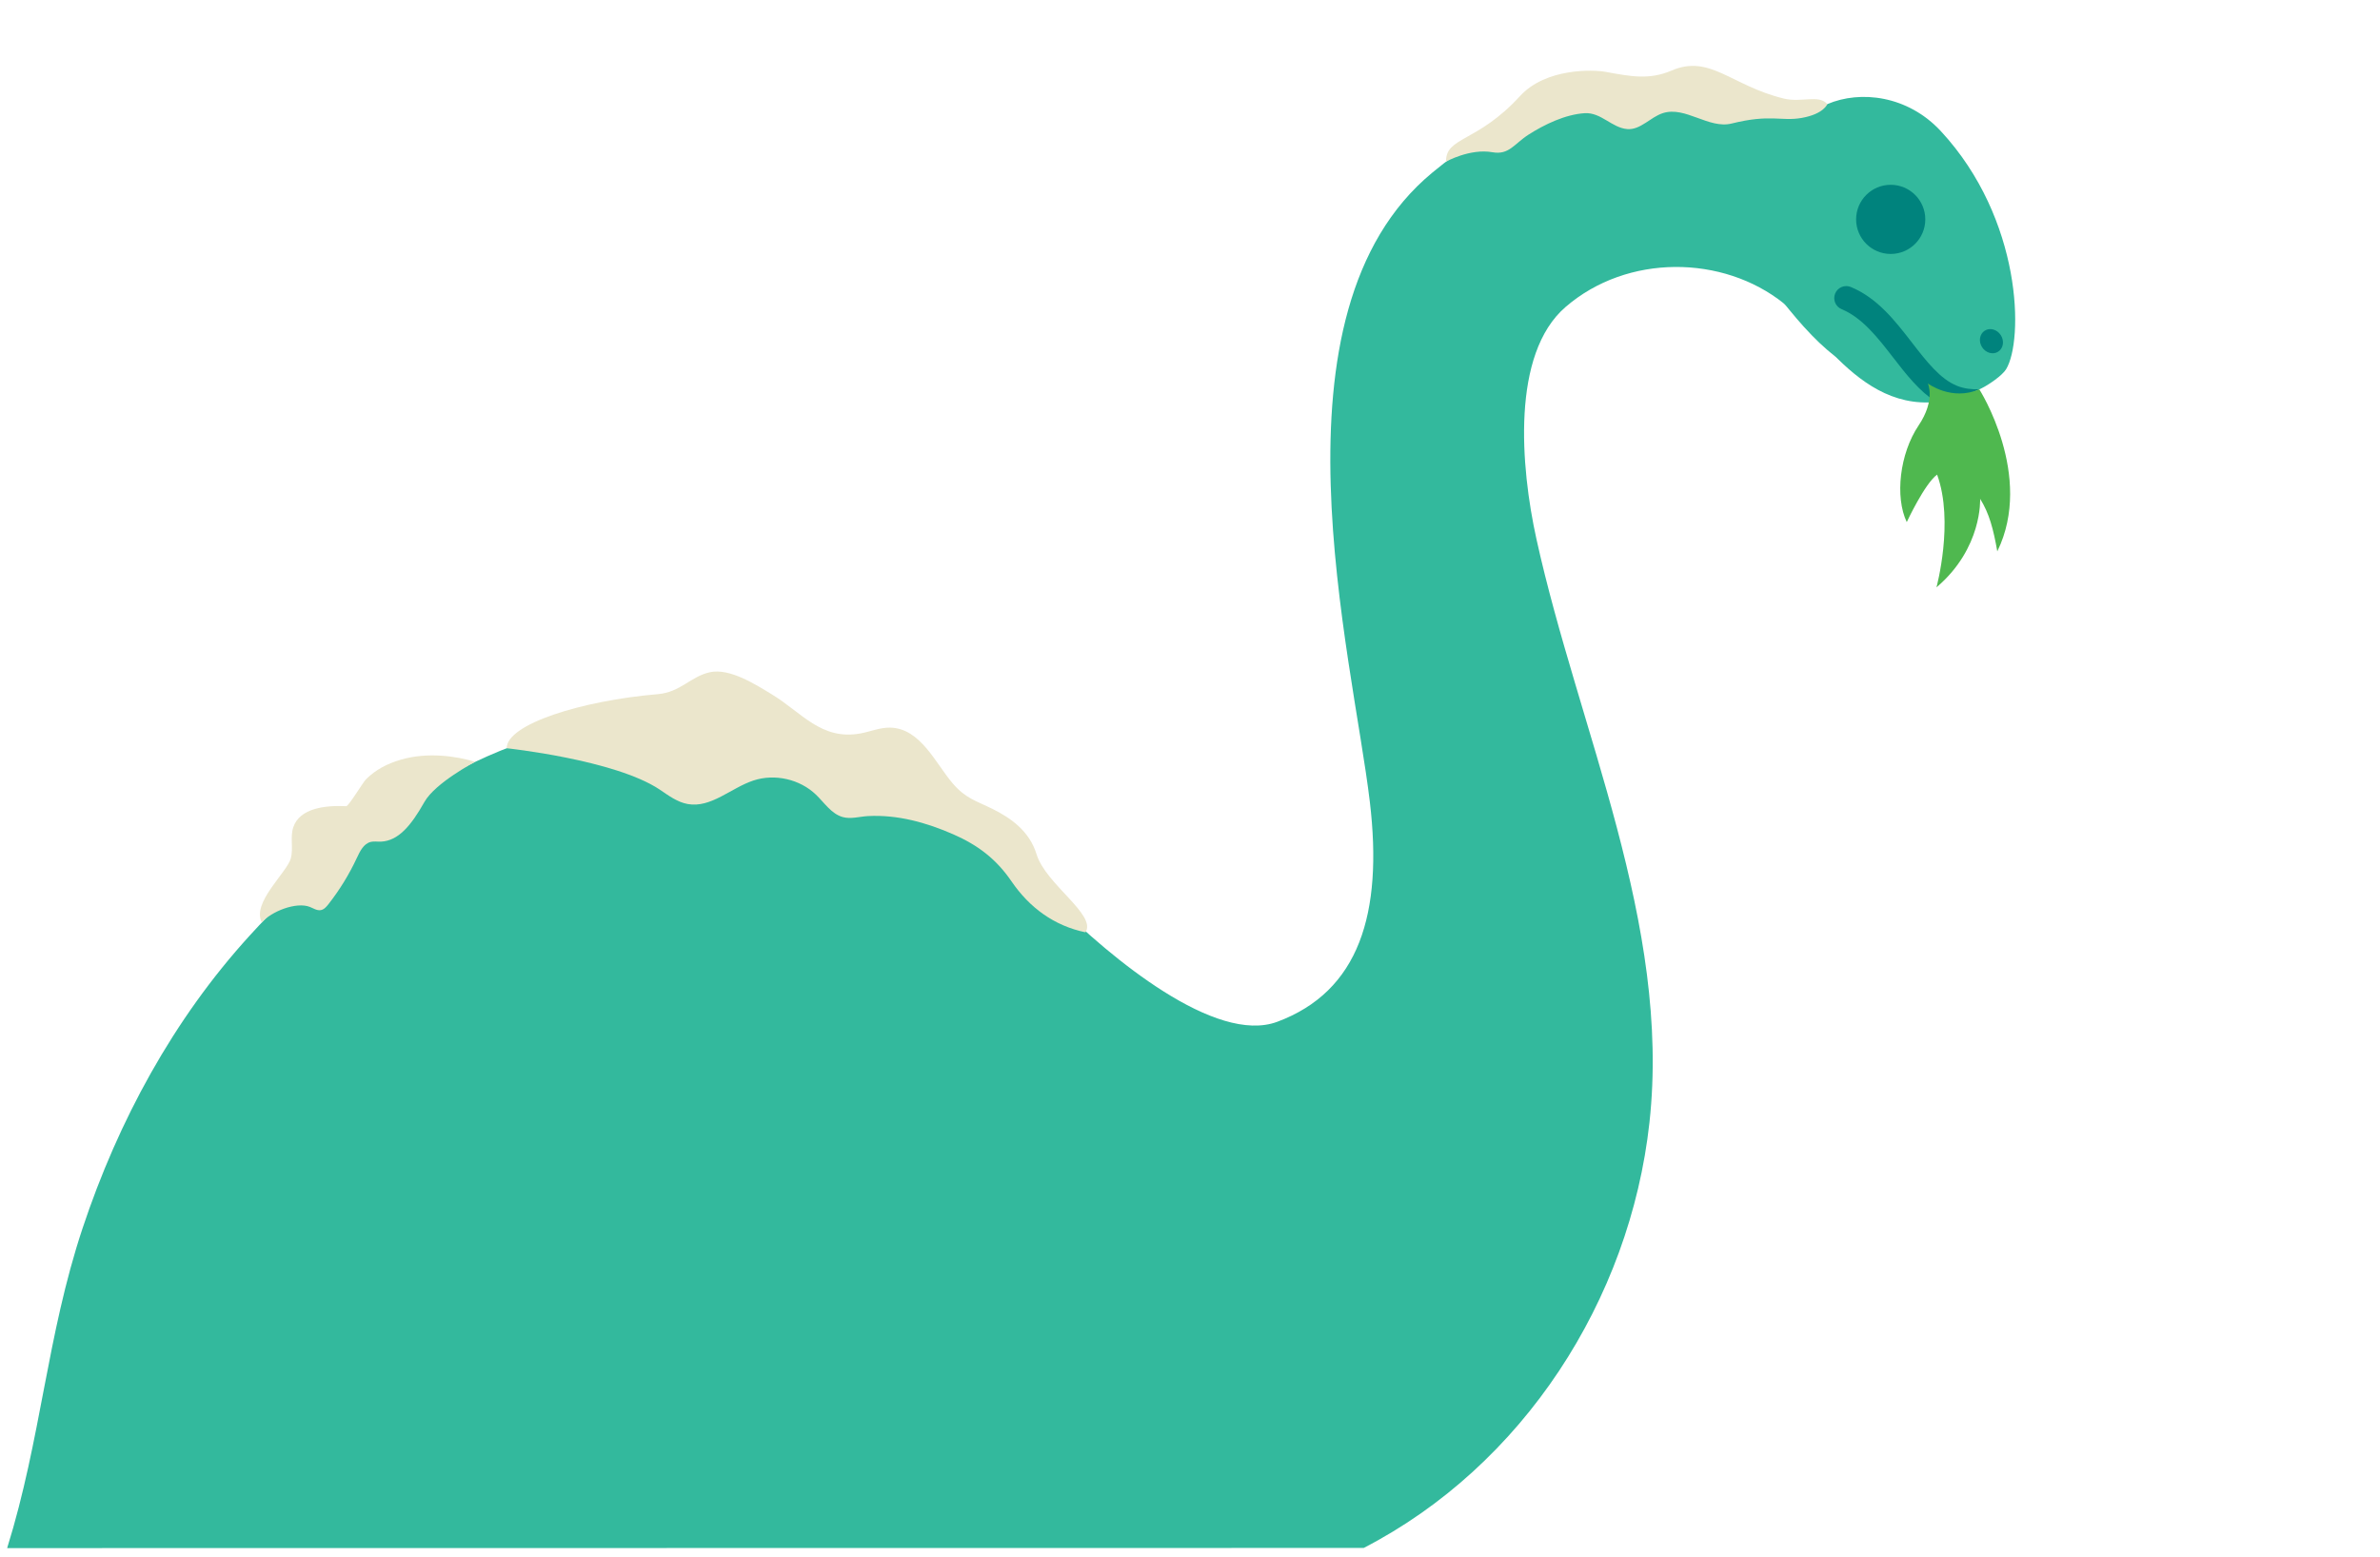 <svg xmlns="http://www.w3.org/2000/svg" viewBox="0 0 165 108" width="165" height="108" preserveAspectRatio="xMidYMid meet" style="width: 100%; height: 100%; transform: translate3d(0px, 0px, 0px); content-visibility: visible;"><defs><clipPath id="__lottie_element_688"><rect width="165" height="108" x="0" y="0"></rect></clipPath></defs><g clip-path="url(#__lottie_element_688)"><g transform="matrix(0.342,0.256,-0.27,0.36,130.033,22.787)" opacity="1" style="display: block;"><g opacity="1" transform="matrix(0.293,0,0,0.143,0,0)"><path fill="rgb(51,186,157)" fill-opacity="1" d=" M50,-9 C50,-9 50,9 50,9 C50,31.644 31.644,50 9,50 C9,50 -9,50 -9,50 C-23.397,49.851 -40.667,42.025 -57.374,32.852 C-57.374,32.852 -59.128,-6.443 -59.128,-6.443 C-59.128,-29.087 -31.644,-50 -9,-50 C-9,-50 9,-50 9,-50 C31.644,-50 50,-31.644 50,-9z"></path></g></g><g transform="matrix(0.333,0,0,0.333,0.413,4.632)" opacity="1" style="display: block;"><g opacity="1" transform="matrix(1,0,0,1,210.163,154.369)"><path fill="rgb(51,185,157)" fill-opacity="1" d=" M-209.913,154.119 C-202.809,131.262 -201.67,109.943 -194.216,87.519 C-186.791,65.184 -175.312,43.982 -159.403,26.538 C-138.387,3.495 -110.659,-16.438 -78.643,-18.839 C-43.656,-21.462 -15.522,-4.058 8.33,19.737 C19.884,31.263 41.661,49.31 54.526,44.508 C71.538,38.159 76.551,22.029 73.788,-1.276 C70.156,-31.916 51.35,-103.041 86.788,-132.325 C113.163,-154.119 131.554,-150.63 154.413,-144.966 C158.166,-144.036 165.422,-145.055 169.038,-146.599 C175.908,-149.532 185.76,-148.413 192.663,-140.966 C209.663,-122.625 209.913,-97.341 206.242,-91.373 C205.43,-90.053 202.598,-88.136 201.208,-87.451 C179.432,-76.704 169.048,-97.828 159.956,-105.102 C147.326,-115.207 127.378,-115.467 114.518,-104.335 C103.2,-94.539 105.155,-71.071 108.469,-56.025 C117.202,-16.374 136.544,24.088 131.998,65.491 C127.939,102.455 105.684,136.948 72.511,154.087 C72.511,154.087 -209.913,154.119 -209.913,154.119z"></path></g></g><g transform="matrix(0.333,0,0,0.333,100.14,3.667)" opacity="1" style="display: block;"><g opacity="1" transform="matrix(1,0,0,1,39.984,11.451)"><path fill="rgb(235,230,204)" fill-opacity="1" d=" M19.805,3.261 C15.042,4.444 10.173,-0.406 5.5,1.094 C2.885,1.933 0.837,4.631 -1.903,4.419 C-5.133,4.169 -7.37,0.898 -10.784,1.109 C-14.804,1.358 -19.18,3.457 -22.51,5.597 C-25.466,7.497 -26.536,9.859 -29.995,9.241 C-34.662,8.408 -39.653,11.201 -39.653,11.201 C-39.734,5.975 -33.17,7.294 -24.266,-2.442 C-18.857,-8.356 -8.952,-7.958 -6.495,-7.509 C-1.191,-6.538 2.651,-5.775 7.318,-7.775 C15.312,-11.201 19.676,-4.624 30.651,-1.942 C34.401,-1.025 37.901,-2.858 39.734,-0.783 C39.734,-0.783 38.994,1.28 34.411,2.092 C30.061,2.862 27.985,1.23 19.805,3.261z"></path></g></g><g transform="matrix(0.333,0,0,0.333,35.043,46.232)" opacity="1" style="display: block;"><g opacity="1" transform="matrix(1,0,0,1,61.7,27.787)"><path fill="rgb(235,230,204)" fill-opacity="1" d=" M-29.616,-2.206 C-27.783,-0.974 -25.951,0.42 -23.779,0.818 C-18.909,1.712 -14.743,-2.55 -10.038,-4.09 C-5.607,-5.54 -0.419,-4.356 2.944,-1.127 C4.713,0.57 6.15,2.868 8.511,3.531 C10.213,4.009 12.006,3.426 13.772,3.331 C19.946,3 25.994,4.691 31.599,7.159 C36.741,9.423 40.517,12.338 43.646,16.916 C47.407,22.42 52.529,26.171 59.054,27.537 C61.449,23.912 50.787,17.56 48.871,11.29 C47.397,6.467 43.532,3.747 39.762,1.871 C36.195,0.097 34.17,-0.304 31.478,-3.4 C27.874,-7.547 24.774,-14.953 18.389,-15.091 C16.272,-15.136 14.259,-14.253 12.176,-13.875 C4.023,-12.398 -0.084,-18.291 -6.238,-22.014 C-9.617,-24.058 -15,-27.537 -19.15,-26.625 C-23.114,-25.754 -25.297,-22.461 -29.946,-22.065 C-45.97,-20.699 -61.449,-15.788 -61.449,-10.798 C-61.449,-10.798 -38.923,-8.411 -29.616,-2.206z"></path></g></g><g transform="matrix(0.333,0,0,0.333,17.336,52.049)" opacity="1" style="display: block;"><g opacity="1" transform="matrix(1,0,0,1,23.558,18.025)"><path fill="rgb(235,230,204)" fill-opacity="1" d=" M-21.097,17.774 C-23.308,13.719 -15.844,7.339 -15.073,4.438 C-14.515,2.34 -15.245,0.038 -14.568,-2.024 C-13.233,-6.085 -7.799,-6.637 -3.529,-6.438 C-3.047,-6.415 -0.047,-11.403 0.55,-12.005 C2.588,-14.061 5.064,-15.313 7.844,-16.125 C13.484,-17.775 19.571,-16.825 23.308,-15.669 C23.308,-15.669 15.01,-11.335 12.739,-7.307 C9.957,-2.372 7.321,0.779 3.691,0.948 C2.987,0.98 2.27,0.837 1.585,1 C0.101,1.353 -0.674,2.939 -1.318,4.322 C-2.914,7.755 -4.908,11.002 -7.244,13.982 C-7.666,14.518 -8.154,15.083 -8.825,15.206 C-9.625,15.353 -10.373,14.829 -11.13,14.533 C-13.933,13.434 -19.148,15.479 -21.097,17.774z"></path></g></g><g transform="matrix(0.333,0,0,0.333,128.651,12.815)" opacity="1" style="display: block;"><g opacity="1" transform="matrix(0.039,-0.025,0.025,0.039,28.262,32.571)"><path fill="rgb(0,131,125)" fill-opacity="1" d=" M0,-56 C27.595,-56 50,-30.906 50,0 C50,30.906 27.595,56 0,56 C-27.595,56 -50,30.906 -50,0 C-50,-30.906 -27.595,-56 0,-56z"></path></g><g opacity="1" transform="matrix(0.379,0,0,0.379,7.289,7.202)"><path fill="rgb(0,131,125)" fill-opacity="1" d=" M19,0 C19,0 19,0 19,0 C19,10.486 10.486,19 0,19 C0,19 0,19 0,19 C-10.486,19 -19,10.486 -19,0 C-19,0 -19,0 -19,0 C-19,-10.486 -10.486,-19 0,-19 C0,-19 0,-19 0,-19 C10.486,-19 19,-10.486 19,0z"></path></g></g><g transform="matrix(0.333,0,0,0.333,126.968,19.644)" opacity="1" style="display: block;"><g opacity="1" transform="matrix(1,0,0,1,15.518,12.485)"><path fill="rgb(0,131,125)" fill-opacity="1" d=" M15.268,9.596 C13.683,9.636 12.121,9.474 10.639,8.877 C7.122,7.462 4.285,3.795 1.282,-0.087 C-2.265,-4.671 -5.932,-9.412 -11.474,-11.706 C-12.749,-12.235 -14.212,-11.628 -14.74,-10.352 C-15.268,-9.076 -14.663,-7.614 -13.387,-7.086 C-9.073,-5.3 -5.819,-1.095 -2.673,2.972 C0.009,6.439 2.767,10.001 6.295,12.235 C9.053,11.963 12.037,11.126 15.268,9.596z"></path></g></g><g transform="matrix(0.333,0,0,0.333,131.276,26.508)" opacity="1" style="display: block;"><g opacity="1" transform="matrix(1,0,0,1,14.786,21.482)"><path fill="rgb(79,184,79)" fill-opacity="1" d=" M-5.72,-2.248 C-2.138,7.576 -5.852,21.232 -5.852,21.232 C3.76,13.078 3.237,2.796 3.237,2.796 C5.133,5.821 5.989,9.063 6.811,13.741 C14.537,-2.027 3.064,-20.013 3.064,-20.013 C-2.71,-17.508 -7.652,-21.232 -7.652,-21.232 C-7.652,-21.232 -5.985,-17.816 -9.584,-12.461 C-13.505,-6.627 -14.537,2.405 -12.036,7.642 C-12.036,7.642 -8.328,-0.331 -5.72,-2.248z"></path></g></g><g transform="matrix(0,0,0,0,137.074,16.713)" opacity="1" style="display: none;"><g opacity="1" transform="matrix(1,0,0,1,-0.855,38.145)"><path fill="rgb(204,221,242)" fill-opacity="1" d=" M0,-39.145 C21.604,-39.145 39.145,-21.604 39.145,0 C39.145,21.604 21.604,39.145 0,39.145 C-21.604,39.145 -39.145,21.604 -39.145,0 C-39.145,-21.604 -21.604,-39.145 0,-39.145z"></path><path stroke-linecap="butt" stroke-linejoin="miter" fill-opacity="0" stroke-miterlimit="4" stroke="rgb(175,175,175)" stroke-opacity="1" stroke-width="0" d=" M0,-39.145 C21.604,-39.145 39.145,-21.604 39.145,0 C39.145,21.604 21.604,39.145 0,39.145 C-21.604,39.145 -39.145,21.604 -39.145,0 C-39.145,-21.604 -21.604,-39.145 0,-39.145z"></path></g></g><g transform="matrix(0,0,0,0,139.275,15.753)" opacity="1" style="display: none;"><g opacity="1" transform="matrix(1,0,0,1,-0.855,38.145)"><path fill="rgb(204,221,242)" fill-opacity="1" d=" M0,-39.145 C21.604,-39.145 39.145,-21.604 39.145,0 C39.145,21.604 21.604,39.145 0,39.145 C-21.604,39.145 -39.145,21.604 -39.145,0 C-39.145,-21.604 -21.604,-39.145 0,-39.145z"></path><path stroke-linecap="butt" stroke-linejoin="miter" fill-opacity="0" stroke-miterlimit="4" stroke="rgb(175,175,175)" stroke-opacity="1" stroke-width="0" d=" M0,-39.145 C21.604,-39.145 39.145,-21.604 39.145,0 C39.145,21.604 21.604,39.145 0,39.145 C-21.604,39.145 -39.145,21.604 -39.145,0 C-39.145,-21.604 -21.604,-39.145 0,-39.145z"></path></g></g><g transform="matrix(0,0,0,0,140.159,14.748)" opacity="1" style="display: none;"><g opacity="1" transform="matrix(1,0,0,1,-0.855,38.145)"><path fill="rgb(204,221,242)" fill-opacity="1" d=" M0,-39.145 C21.604,-39.145 39.145,-21.604 39.145,0 C39.145,21.604 21.604,39.145 0,39.145 C-21.604,39.145 -39.145,21.604 -39.145,0 C-39.145,-21.604 -21.604,-39.145 0,-39.145z"></path><path stroke-linecap="butt" stroke-linejoin="miter" fill-opacity="0" stroke-miterlimit="4" stroke="rgb(175,175,175)" stroke-opacity="1" stroke-width="0" d=" M0,-39.145 C21.604,-39.145 39.145,-21.604 39.145,0 C39.145,21.604 21.604,39.145 0,39.145 C-21.604,39.145 -39.145,21.604 -39.145,0 C-39.145,-21.604 -21.604,-39.145 0,-39.145z"></path></g></g><g transform="matrix(0,0,0,0,137.701,16.311)" opacity="1" style="display: none;"><g opacity="1" transform="matrix(1,0,0,1,-0.855,38.145)"><path fill="rgb(204,221,242)" fill-opacity="1" d=" M0,-39.145 C21.604,-39.145 39.145,-21.604 39.145,0 C39.145,21.604 21.604,39.145 0,39.145 C-21.604,39.145 -39.145,21.604 -39.145,0 C-39.145,-21.604 -21.604,-39.145 0,-39.145z"></path><path stroke-linecap="butt" stroke-linejoin="miter" fill-opacity="0" stroke-miterlimit="4" stroke="rgb(175,175,175)" stroke-opacity="1" stroke-width="0" d=" M0,-39.145 C21.604,-39.145 39.145,-21.604 39.145,0 C39.145,21.604 21.604,39.145 0,39.145 C-21.604,39.145 -39.145,21.604 -39.145,0 C-39.145,-21.604 -21.604,-39.145 0,-39.145z"></path></g></g><g transform="matrix(0,0,0,0,139.93,18.604)" opacity="1" style="display: none;"><g opacity="1" transform="matrix(1,0,0,1,-0.855,38.145)"><path fill="rgb(204,221,242)" fill-opacity="1" d=" M0,-39.145 C21.604,-39.145 39.145,-21.604 39.145,0 C39.145,21.604 21.604,39.145 0,39.145 C-21.604,39.145 -39.145,21.604 -39.145,0 C-39.145,-21.604 -21.604,-39.145 0,-39.145z"></path><path stroke-linecap="butt" stroke-linejoin="miter" fill-opacity="0" stroke-miterlimit="4" stroke="rgb(175,175,175)" stroke-opacity="1" stroke-width="0" d=" M0,-39.145 C21.604,-39.145 39.145,-21.604 39.145,0 C39.145,21.604 21.604,39.145 0,39.145 C-21.604,39.145 -39.145,21.604 -39.145,0 C-39.145,-21.604 -21.604,-39.145 0,-39.145z"></path></g></g><g transform="matrix(-0.002,0.002,-0.002,-0.002,140.407,18.784)" opacity="1" style="display: none;"><g opacity="1" transform="matrix(1,0,0,1,-0.855,38.145)"><path fill="rgb(204,221,242)" fill-opacity="1" d=" M0,-39.145 C21.604,-39.145 39.145,-21.604 39.145,0 C39.145,21.604 21.604,39.145 0,39.145 C-21.604,39.145 -39.145,21.604 -39.145,0 C-39.145,-21.604 -21.604,-39.145 0,-39.145z"></path><path stroke-linecap="butt" stroke-linejoin="miter" fill-opacity="0" stroke-miterlimit="4" stroke="rgb(175,175,175)" stroke-opacity="1" stroke-width="0" d=" M0,-39.145 C21.604,-39.145 39.145,-21.604 39.145,0 C39.145,21.604 21.604,39.145 0,39.145 C-21.604,39.145 -39.145,21.604 -39.145,0 C-39.145,-21.604 -21.604,-39.145 0,-39.145z"></path></g></g><g transform="matrix(0,0,0,0,141.781,16.878)" opacity="1" style="display: none;"><g opacity="1" transform="matrix(1,0,0,1,-0.855,38.145)"><path fill="rgb(204,221,242)" fill-opacity="1" d=" M0,-39.145 C21.604,-39.145 39.145,-21.604 39.145,0 C39.145,21.604 21.604,39.145 0,39.145 C-21.604,39.145 -39.145,21.604 -39.145,0 C-39.145,-21.604 -21.604,-39.145 0,-39.145z"></path><path stroke-linecap="butt" stroke-linejoin="miter" fill-opacity="0" stroke-miterlimit="4" stroke="rgb(175,175,175)" stroke-opacity="1" stroke-width="0" d=" M0,-39.145 C21.604,-39.145 39.145,-21.604 39.145,0 C39.145,21.604 21.604,39.145 0,39.145 C-21.604,39.145 -39.145,21.604 -39.145,0 C-39.145,-21.604 -21.604,-39.145 0,-39.145z"></path></g></g><g transform="matrix(0,0,0,0,137.231,14.928)" opacity="1" style="display: none;"><g opacity="1" transform="matrix(1,0,0,1,-0.855,38.145)"><path fill="rgb(204,221,242)" fill-opacity="1" d=" M0,-39.145 C21.604,-39.145 39.145,-21.604 39.145,0 C39.145,21.604 21.604,39.145 0,39.145 C-21.604,39.145 -39.145,21.604 -39.145,0 C-39.145,-21.604 -21.604,-39.145 0,-39.145z"></path><path stroke-linecap="butt" stroke-linejoin="miter" fill-opacity="0" stroke-miterlimit="4" stroke="rgb(175,175,175)" stroke-opacity="1" stroke-width="0" d=" M0,-39.145 C21.604,-39.145 39.145,-21.604 39.145,0 C39.145,21.604 21.604,39.145 0,39.145 C-21.604,39.145 -39.145,21.604 -39.145,0 C-39.145,-21.604 -21.604,-39.145 0,-39.145z"></path></g></g><g transform="matrix(-0.043,0.04,-0.04,-0.043,143.34,18.549)" opacity="1" style="display: none;"><g opacity="1" transform="matrix(1,0,0,1,-0.855,38.145)"><path fill="rgb(204,221,242)" fill-opacity="1" d=" M0,-39.145 C21.604,-39.145 39.145,-21.604 39.145,0 C39.145,21.604 21.604,39.145 0,39.145 C-21.604,39.145 -39.145,21.604 -39.145,0 C-39.145,-21.604 -21.604,-39.145 0,-39.145z"></path><path stroke-linecap="butt" stroke-linejoin="miter" fill-opacity="0" stroke-miterlimit="4" stroke="rgb(175,175,175)" stroke-opacity="1" stroke-width="0" d=" M0,-39.145 C21.604,-39.145 39.145,-21.604 39.145,0 C39.145,21.604 21.604,39.145 0,39.145 C-21.604,39.145 -39.145,21.604 -39.145,0 C-39.145,-21.604 -21.604,-39.145 0,-39.145z"></path></g></g><g transform="matrix(-0.008,0.007,-0.007,-0.008,137.666,16.274)" opacity="1" style="display: none;"><g opacity="1" transform="matrix(1,0,0,1,-0.855,38.145)"><path fill="rgb(204,221,242)" fill-opacity="1" d=" M0,-39.145 C21.604,-39.145 39.145,-21.604 39.145,0 C39.145,21.604 21.604,39.145 0,39.145 C-21.604,39.145 -39.145,21.604 -39.145,0 C-39.145,-21.604 -21.604,-39.145 0,-39.145z"></path><path stroke-linecap="butt" stroke-linejoin="miter" fill-opacity="0" stroke-miterlimit="4" stroke="rgb(175,175,175)" stroke-opacity="1" stroke-width="0" d=" M0,-39.145 C21.604,-39.145 39.145,-21.604 39.145,0 C39.145,21.604 21.604,39.145 0,39.145 C-21.604,39.145 -39.145,21.604 -39.145,0 C-39.145,-21.604 -21.604,-39.145 0,-39.145z"></path></g></g><g transform="matrix(-0.021,0.02,-0.02,-0.021,139.464,17.323)" opacity="1" style="display: none;"><g opacity="1" transform="matrix(1,0,0,1,-0.855,38.145)"><path fill="rgb(204,221,242)" fill-opacity="1" d=" M0,-39.145 C21.604,-39.145 39.145,-21.604 39.145,0 C39.145,21.604 21.604,39.145 0,39.145 C-21.604,39.145 -39.145,21.604 -39.145,0 C-39.145,-21.604 -21.604,-39.145 0,-39.145z"></path><path stroke-linecap="butt" stroke-linejoin="miter" fill-opacity="0" stroke-miterlimit="4" stroke="rgb(175,175,175)" stroke-opacity="1" stroke-width="0" d=" M0,-39.145 C21.604,-39.145 39.145,-21.604 39.145,0 C39.145,21.604 21.604,39.145 0,39.145 C-21.604,39.145 -39.145,21.604 -39.145,0 C-39.145,-21.604 -21.604,-39.145 0,-39.145z"></path></g></g><g transform="matrix(-0.015,0.014,-0.014,-0.015,139.103,18.835)" opacity="1" style="display: none;"><g opacity="1" transform="matrix(1,0,0,1,-0.855,38.145)"><path fill="rgb(204,221,242)" fill-opacity="1" d=" M0,-39.145 C21.604,-39.145 39.145,-21.604 39.145,0 C39.145,21.604 21.604,39.145 0,39.145 C-21.604,39.145 -39.145,21.604 -39.145,0 C-39.145,-21.604 -21.604,-39.145 0,-39.145z"></path><path stroke-linecap="butt" stroke-linejoin="miter" fill-opacity="0" stroke-miterlimit="4" stroke="rgb(175,175,175)" stroke-opacity="1" stroke-width="0" d=" M0,-39.145 C21.604,-39.145 39.145,-21.604 39.145,0 C39.145,21.604 21.604,39.145 0,39.145 C-21.604,39.145 -39.145,21.604 -39.145,0 C-39.145,-21.604 -21.604,-39.145 0,-39.145z"></path></g></g><g transform="matrix(-0.014,0.013,-0.013,-0.014,138.715,18.694)" opacity="1" style="display: none;"><g opacity="1" transform="matrix(1,0,0,1,-0.855,38.145)"><path fill="rgb(204,221,242)" fill-opacity="1" d=" M0,-39.145 C21.604,-39.145 39.145,-21.604 39.145,0 C39.145,21.604 21.604,39.145 0,39.145 C-21.604,39.145 -39.145,21.604 -39.145,0 C-39.145,-21.604 -21.604,-39.145 0,-39.145z"></path><path stroke-linecap="butt" stroke-linejoin="miter" fill-opacity="0" stroke-miterlimit="4" stroke="rgb(175,175,175)" stroke-opacity="1" stroke-width="0" d=" M0,-39.145 C21.604,-39.145 39.145,-21.604 39.145,0 C39.145,21.604 21.604,39.145 0,39.145 C-21.604,39.145 -39.145,21.604 -39.145,0 C-39.145,-21.604 -21.604,-39.145 0,-39.145z"></path></g></g><g transform="matrix(0,0,0,0,137.178,16.434)" opacity="1" style="display: none;"><g opacity="1" transform="matrix(1,0,0,1,-0.855,38.145)"><path fill="rgb(204,221,242)" fill-opacity="1" d=" M0,-39.145 C21.604,-39.145 39.145,-21.604 39.145,0 C39.145,21.604 21.604,39.145 0,39.145 C-21.604,39.145 -39.145,21.604 -39.145,0 C-39.145,-21.604 -21.604,-39.145 0,-39.145z"></path><path stroke-linecap="butt" stroke-linejoin="miter" fill-opacity="0" stroke-miterlimit="4" stroke="rgb(175,175,175)" stroke-opacity="1" stroke-width="0" d=" M0,-39.145 C21.604,-39.145 39.145,-21.604 39.145,0 C39.145,21.604 21.604,39.145 0,39.145 C-21.604,39.145 -39.145,21.604 -39.145,0 C-39.145,-21.604 -21.604,-39.145 0,-39.145z"></path></g></g><g transform="matrix(-0.001,0.001,-0.001,-0.001,138.523,22.937)" opacity="1" style="display: none;"><g opacity="1" transform="matrix(1,0,0,1,-0.855,38.145)"><path fill="rgb(204,221,242)" fill-opacity="1" d=" M0,-39.145 C21.604,-39.145 39.145,-21.604 39.145,0 C39.145,21.604 21.604,39.145 0,39.145 C-21.604,39.145 -39.145,21.604 -39.145,0 C-39.145,-21.604 -21.604,-39.145 0,-39.145z"></path><path stroke-linecap="butt" stroke-linejoin="miter" fill-opacity="0" stroke-miterlimit="4" stroke="rgb(175,175,175)" stroke-opacity="1" stroke-width="0" d=" M0,-39.145 C21.604,-39.145 39.145,-21.604 39.145,0 C39.145,21.604 21.604,39.145 0,39.145 C-21.604,39.145 -39.145,21.604 -39.145,0 C-39.145,-21.604 -21.604,-39.145 0,-39.145z"></path></g></g></g></svg>